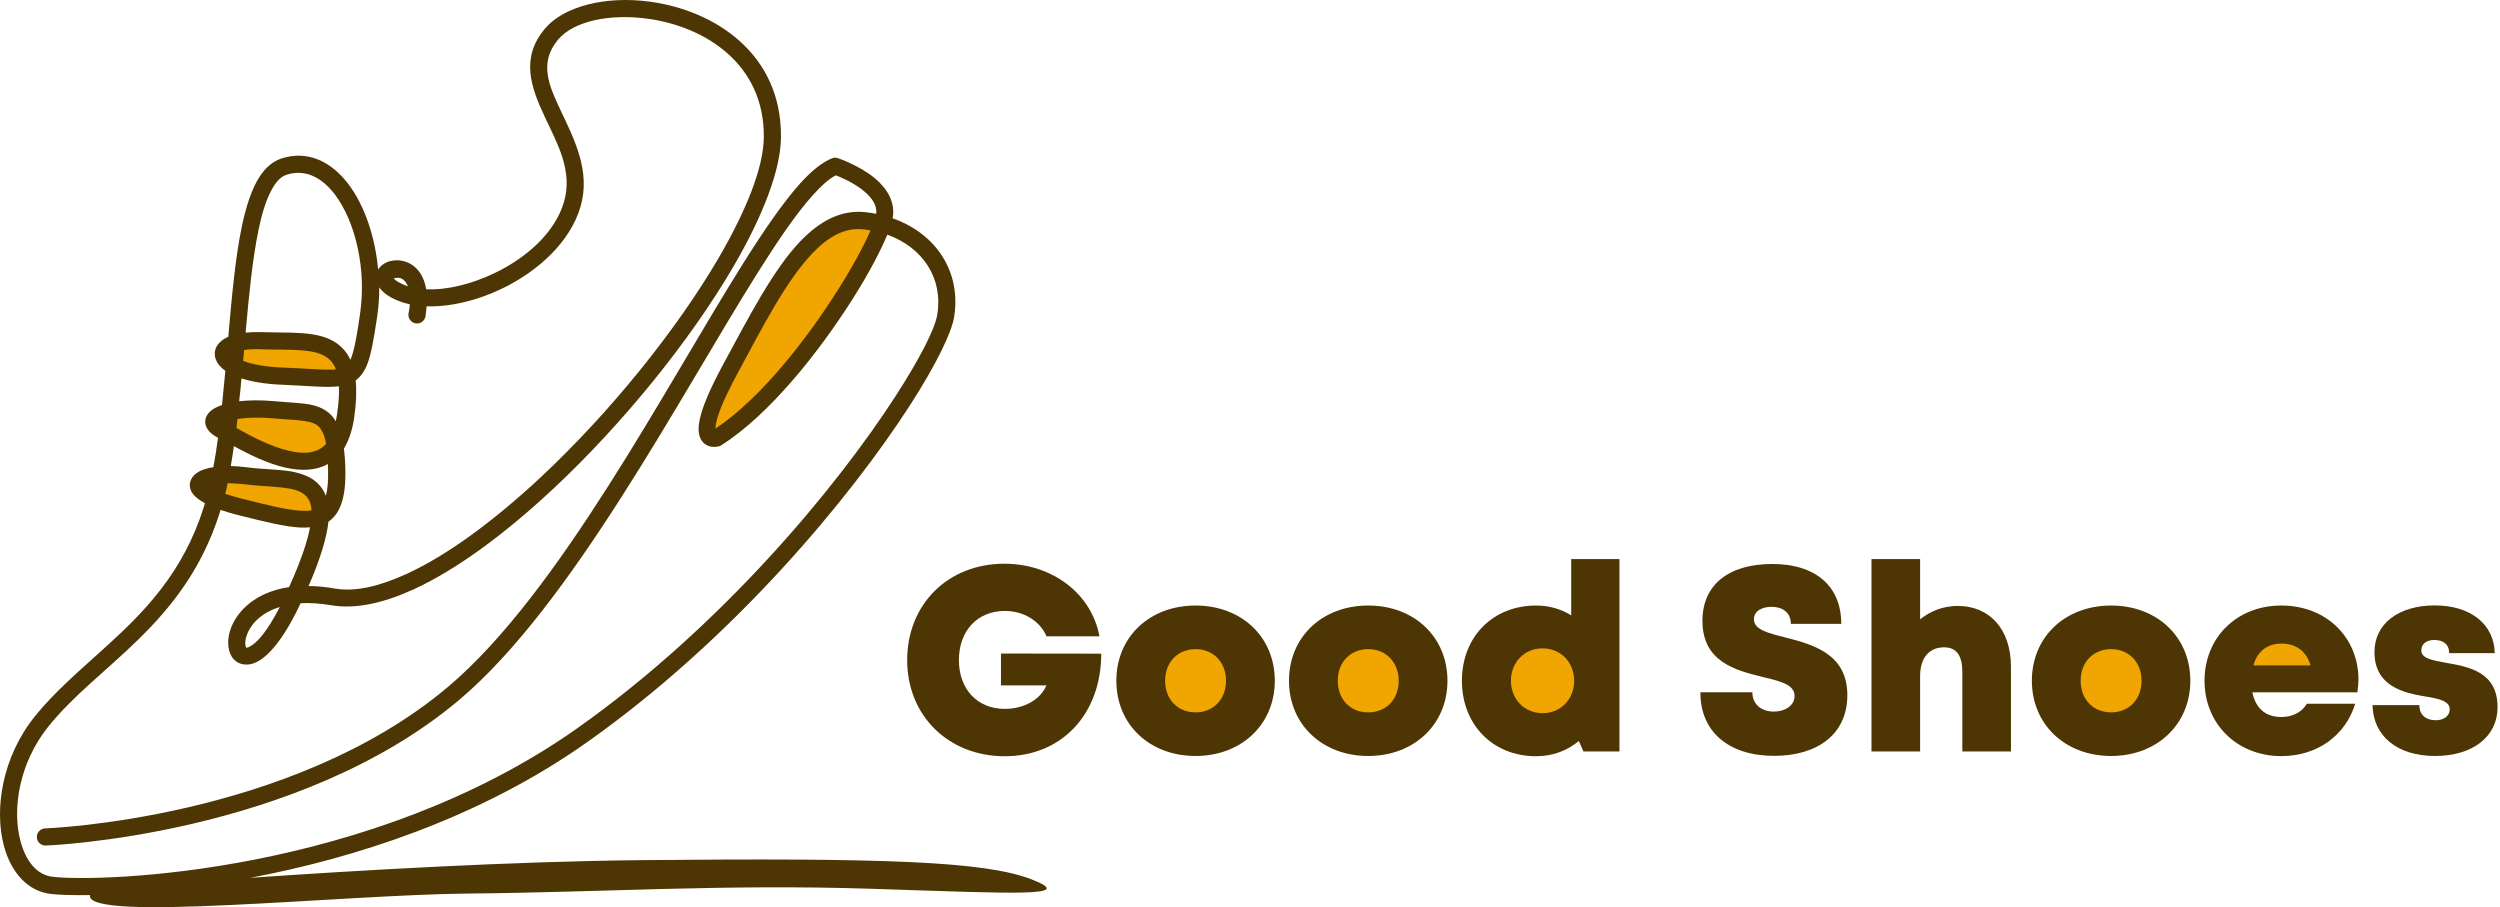 <svg width="237" height="86" viewBox="0 0 237 86" fill="none" xmlns="http://www.w3.org/2000/svg">
<path d="M80.5 28L83.5 21.5H79.5L76 23.5L71.5 30.5L67.5 37.5L67 41H69.5L74.5 36L80.5 28Z" fill="#F1A501"/>
<path d="M30 49L26 48.5L21 47.5L20 46L23 45L29 46L30 47.5V49Z" fill="#F1A501"/>
<path d="M31 44L27 43.25L22 41.75L21 39.5L24 38L30 39.5L31 41.75V44Z" fill="#F1A501"/>
<path d="M32.5 35.5L29 36L22.5 34.5L21 33.5L23 32.5H28L32 33.5L32.5 35.5Z" fill="#F1A501"/>
<path fill-rule="evenodd" clip-rule="evenodd" d="M23.736 83.216C34.171 82.494 48.422 81.663 60.887 81.54C83.848 81.32 93.341 81.65 97.757 83.351C102.173 85.051 96.509 84.709 82.6 84.256C68.692 83.803 57.034 84.598 44.373 84.709C32.372 84.819 7.98 87.461 8.531 84.855C6.818 84.88 5.546 84.831 4.8 84.745C2.647 84.488 1.056 82.739 0.371 80.195C-0.558 76.721 0.2 71.766 3.295 67.925C5.252 65.479 7.736 63.423 10.207 61.16C13.779 57.907 17.363 54.224 19.283 48.181C19.332 48.022 19.381 47.863 19.43 47.704C18.88 47.411 18.513 47.117 18.317 46.86C17.901 46.322 17.913 45.796 18.17 45.356C18.341 45.05 18.696 44.732 19.259 44.524C19.528 44.426 19.846 44.34 20.225 44.291C20.396 43.398 20.543 42.456 20.666 41.502C19.76 41.05 19.467 40.462 19.455 40.022C19.442 39.631 19.626 39.215 20.078 38.872C20.311 38.701 20.629 38.542 21.045 38.395C21.155 37.331 21.265 36.242 21.363 35.154C20.886 34.811 20.592 34.444 20.47 34.101C20.213 33.441 20.384 32.768 21.069 32.254C21.228 32.132 21.412 32.022 21.644 31.924C21.975 28.071 22.317 24.364 22.929 21.465C23.345 19.471 23.895 17.832 24.629 16.719C25.204 15.85 25.901 15.275 26.696 15.018C29.167 14.235 31.369 15.287 33.008 17.428C34.538 19.422 35.565 22.419 35.847 25.551C35.993 25.318 36.201 25.123 36.47 24.963C37.363 24.45 39.003 24.523 39.908 26.003C40.128 26.37 40.312 26.835 40.397 27.422C42.367 27.52 44.703 26.933 46.88 25.893C49.914 24.438 52.63 22.052 53.474 19.116C54.318 16.18 52.813 13.575 51.664 11.116C50.281 8.192 49.352 5.452 51.664 2.712C53.45 0.584 57.437 -0.407 61.584 0.155C67.713 0.975 74.123 5.049 74.037 13.037C74.001 16.144 72.312 20.486 69.536 25.257C65.462 32.242 59.052 40.181 52.361 46.42C47.871 50.603 43.26 54.029 39.149 55.9C36.275 57.209 33.632 57.76 31.418 57.38C30.317 57.197 29.351 57.136 28.495 57.185L28.421 57.344C26.831 60.72 25.363 62.261 24.348 62.751C23.834 63.008 23.394 63.044 23.014 62.971C22.574 62.885 22.207 62.628 21.962 62.237C21.583 61.625 21.473 60.586 21.926 59.46C22.537 57.919 24.213 56.133 27.406 55.656C28.495 53.233 29.131 51.399 29.388 49.992C29.07 50.016 28.727 50.029 28.36 50.004C26.917 49.919 25.02 49.441 22.623 48.842C21.975 48.683 21.412 48.512 20.91 48.34C20.874 48.45 20.849 48.548 20.812 48.658C19.124 53.968 16.237 57.564 13.13 60.61C10.133 63.546 6.94 65.931 4.543 68.928C1.827 72.341 1.118 76.708 1.949 79.766C2.439 81.577 3.454 82.947 4.995 83.118C9.57 83.656 35.113 82.886 54.709 69.05C68.471 59.325 79.359 46.139 84.924 37.514C87.237 33.93 88.631 31.178 88.851 29.832C89.426 26.358 87.457 23.447 84.117 22.248C83.493 23.765 82.356 25.93 80.863 28.291C77.695 33.306 72.961 39.313 68.374 42.212C68.325 42.248 68.263 42.273 68.202 42.297C68.202 42.297 67.468 42.53 66.893 42.138C66.649 41.979 66.404 41.71 66.294 41.245C66.196 40.878 66.184 40.328 66.404 39.472C66.661 38.444 67.285 36.903 68.545 34.566C71.016 30.003 73.303 25.563 75.86 22.884C77.744 20.915 79.787 19.85 82.099 20.119C82.429 20.156 82.747 20.205 83.065 20.266C83.163 19.398 82.588 18.7 81.927 18.138C80.986 17.343 79.775 16.829 79.236 16.621C78.564 16.963 77.829 17.636 77.022 18.541C75.505 20.229 73.793 22.737 71.897 25.746C64.386 37.673 54.208 57.331 43.565 66.323C28.201 79.302 4.335 80.158 4.335 80.158C3.882 80.17 3.515 79.828 3.491 79.375C3.479 78.922 3.821 78.555 4.274 78.531C4.274 78.531 27.541 77.724 42.489 65.099C53.034 56.194 63.065 36.695 70.502 24.89C72.447 21.795 74.233 19.214 75.787 17.465C76.924 16.193 77.964 15.361 78.882 15.006C79.053 14.933 79.249 14.933 79.432 14.994C79.432 14.994 81.45 15.667 82.943 16.902C84.081 17.856 84.888 19.141 84.631 20.645L84.619 20.694C88.766 22.15 91.163 25.808 90.442 30.101C90.197 31.545 88.766 34.542 86.282 38.395C80.643 47.142 69.609 60.512 55.639 70.372C45.364 77.638 33.498 81.369 23.736 83.216ZM26.525 57.539C25.363 59.803 24.397 60.94 23.638 61.319C23.565 61.356 23.491 61.381 23.418 61.393C23.394 61.393 23.369 61.417 23.357 61.405C23.296 61.356 23.284 61.27 23.271 61.173C23.21 60.806 23.308 60.341 23.54 59.864C23.993 58.934 24.959 58.017 26.525 57.539ZM40.446 29.037C42.648 29.11 45.217 28.511 47.59 27.361C51.04 25.698 54.073 22.921 55.04 19.569C56.006 16.217 54.453 13.232 53.132 10.431C52.031 8.107 51.076 5.942 52.899 3.764C54.416 1.966 57.841 1.293 61.364 1.77C66.759 2.492 72.484 6.003 72.41 13.024C72.374 15.924 70.734 19.973 68.129 24.45C64.117 31.312 57.817 39.117 51.26 45.245C46.917 49.295 42.465 52.622 38.489 54.432C35.969 55.582 33.657 56.133 31.712 55.79C30.819 55.631 30.012 55.558 29.253 55.558C30.415 52.879 30.978 50.909 31.137 49.454C32.201 48.732 32.813 47.264 32.739 44.499C32.727 43.753 32.678 43.093 32.605 42.518C33.045 41.796 33.388 40.854 33.571 39.631C33.779 38.199 33.816 37.013 33.718 36.059C34.171 35.728 34.525 35.251 34.807 34.554C35.186 33.6 35.443 32.132 35.773 29.893C35.895 29.025 35.957 28.132 35.957 27.239C36.25 27.679 36.801 28.132 37.743 28.511C38.097 28.658 38.464 28.768 38.856 28.854C38.831 29.11 38.795 29.404 38.733 29.698C38.648 30.138 38.941 30.566 39.382 30.652C39.822 30.737 40.25 30.444 40.336 30.003C40.373 29.661 40.422 29.343 40.446 29.037ZM21.571 45.808C22.072 45.808 22.635 45.845 23.235 45.918C24.421 46.077 25.669 46.09 26.782 46.224C27.687 46.334 28.495 46.493 29.008 47.019C29.314 47.337 29.498 47.778 29.534 48.377C29.229 48.438 28.874 48.438 28.47 48.414C27.1 48.328 25.302 47.863 23.027 47.301C22.378 47.142 21.816 46.97 21.351 46.811L21.424 46.53C21.449 46.408 21.485 46.273 21.51 46.151L21.571 45.808ZM22.17 42.297C23.528 43.031 25.375 43.973 27.149 44.352C28.58 44.658 29.963 44.622 31.088 43.986C31.1 44.157 31.1 44.34 31.1 44.536C31.125 45.564 31.064 46.383 30.892 47.007C30.721 46.542 30.464 46.175 30.171 45.869C29.559 45.245 28.69 44.903 27.675 44.707C26.403 44.475 24.886 44.499 23.442 44.304C22.892 44.23 22.366 44.194 21.877 44.181C21.987 43.57 22.085 42.946 22.17 42.297ZM19.858 46.053L19.846 46.102L19.809 46.077L19.822 46.065L19.858 46.053ZM22.513 39.716C23.406 39.582 24.556 39.545 25.84 39.655C27.1 39.778 28.115 39.79 28.935 39.924C29.547 40.022 30.012 40.169 30.342 40.585C30.611 40.927 30.794 41.404 30.917 42.077C30.745 42.273 30.55 42.42 30.354 42.542C29.547 43.019 28.544 42.995 27.504 42.762C25.644 42.359 23.712 41.294 22.415 40.573C22.439 40.291 22.476 40.01 22.513 39.716ZM67.823 40.634C67.823 40.609 67.823 40.597 67.823 40.573C67.872 39.728 68.41 38.187 69.939 35.361C72.325 30.933 74.527 26.627 77.01 24.022C78.49 22.468 80.056 21.538 81.879 21.746C82.099 21.771 82.319 21.808 82.527 21.844C81.927 23.251 80.851 25.245 79.457 27.447C76.496 32.144 72.129 37.771 67.823 40.634ZM22.892 35.875C23.846 36.181 25.143 36.413 26.758 36.475C28.849 36.56 30.33 36.707 31.418 36.67C31.675 36.658 31.908 36.646 32.128 36.621C32.164 37.38 32.103 38.297 31.932 39.398C31.908 39.582 31.871 39.765 31.834 39.937C31.749 39.802 31.675 39.68 31.577 39.557C31.1 38.97 30.489 38.628 29.706 38.42C28.776 38.187 27.541 38.175 25.962 38.028C24.727 37.918 23.602 37.93 22.672 38.04C22.758 37.331 22.831 36.609 22.892 35.875ZM23.137 33.184C23.21 33.172 23.284 33.16 23.369 33.147C23.736 33.111 24.152 33.086 24.629 33.111C26.146 33.16 27.577 33.111 28.8 33.233C29.828 33.331 30.697 33.539 31.296 34.138C31.528 34.371 31.712 34.664 31.846 35.019C31.7 35.031 31.553 35.043 31.382 35.043C30.33 35.068 28.874 34.921 26.831 34.848C25.167 34.786 23.907 34.542 23.051 34.212L23.124 33.429L23.137 33.184ZM23.284 31.533C23.602 27.936 23.944 24.523 24.507 21.795C24.813 20.315 25.192 19.055 25.693 18.101C26.097 17.318 26.562 16.755 27.186 16.56C28.984 15.997 30.525 16.853 31.724 18.407C33.73 21.037 34.733 25.575 34.146 29.649C33.901 31.386 33.694 32.621 33.437 33.502C33.363 33.734 33.29 33.942 33.217 34.114C33.008 33.661 32.764 33.294 32.458 33.001C31.773 32.291 30.843 31.899 29.742 31.716C28.323 31.471 26.562 31.545 24.678 31.484C24.164 31.471 23.699 31.496 23.284 31.533ZM37.315 26.395C37.449 26.358 37.743 26.297 37.938 26.358C38.232 26.456 38.489 26.701 38.66 27.116L38.672 27.141C38.562 27.104 38.44 27.068 38.342 27.019C37.938 26.847 37.633 26.688 37.437 26.505C37.376 26.468 37.351 26.431 37.315 26.395Z" fill="#4E3604"/>
<path d="M221 64.5C221 63.909 220.884 63.324 220.657 62.778C220.431 62.232 220.1 61.736 219.682 61.318C219.264 60.9 218.768 60.569 218.222 60.343C217.676 60.116 217.091 60 216.5 60C215.909 60 215.324 60.116 214.778 60.343C214.232 60.569 213.736 60.9 213.318 61.318C212.9 61.736 212.569 62.232 212.343 62.778C212.116 63.324 212 63.909 212 64.5L216.5 64.5H221Z" fill="#F1A501"/>
<circle cx="113.5" cy="64.5" r="4.5" fill="#F1A501"/>
<circle cx="129.5" cy="64.5" r="4.5" fill="#F1A501"/>
<circle cx="145.5" cy="64.5" r="4.5" fill="#F1A501"/>
<circle cx="200.5" cy="64.5" r="4.5" fill="#F1A501"/>
<path d="M94.893 61.954V64.976H99.199C98.649 66.309 97.083 67.202 95.26 67.202C92.63 67.202 90.905 65.318 90.905 62.578C90.905 59.801 92.655 57.918 95.26 57.918C97.034 57.918 98.588 58.859 99.211 60.327H104.227C103.493 56.291 99.762 53.44 95.211 53.44C89.866 53.44 86 57.294 86 62.578C86 67.863 89.927 71.692 95.248 71.692C100.692 71.692 104.398 67.655 104.398 61.967L94.893 61.954Z" fill="#4E3604"/>
<path d="M113.34 71.667C117.695 71.667 120.851 68.67 120.851 64.535C120.851 60.376 117.695 57.404 113.34 57.404C108.973 57.404 105.829 60.389 105.829 64.535C105.829 68.67 108.961 71.667 113.34 71.667ZM113.34 67.533C111.652 67.533 110.453 66.309 110.453 64.535C110.453 62.762 111.664 61.538 113.34 61.538C115.016 61.538 116.227 62.774 116.227 64.535C116.227 66.309 115.016 67.533 113.34 67.533Z" fill="#4E3604"/>
<path d="M129.708 71.667C134.063 71.667 137.219 68.67 137.219 64.535C137.219 60.376 134.063 57.404 129.708 57.404C125.341 57.404 122.197 60.389 122.197 64.535C122.197 68.67 125.341 71.667 129.708 71.667ZM129.708 67.533C128.02 67.533 126.821 66.309 126.821 64.535C126.821 62.762 128.032 61.538 129.708 61.538C131.384 61.538 132.595 62.774 132.595 64.535C132.607 66.309 131.396 67.533 129.708 67.533Z" fill="#4E3604"/>
<path d="M148.95 53V58.334C147.984 57.734 146.858 57.404 145.623 57.404C141.512 57.404 138.589 60.376 138.589 64.535C138.589 68.695 141.512 71.692 145.623 71.692C147.188 71.692 148.571 71.166 149.672 70.248L150.112 71.239H153.525V53H148.95ZM146.234 67.606C144.509 67.606 143.237 66.285 143.237 64.535C143.237 62.786 144.509 61.465 146.234 61.465C147.959 61.465 149.231 62.786 149.231 64.535C149.231 66.285 147.959 67.606 146.234 67.606Z" fill="#4E3604"/>
<path d="M168.18 71.655C172.205 71.655 175.128 69.686 175.128 65.893C175.128 61.942 171.789 61.086 169.232 60.425C167.593 60.009 166.272 59.691 166.272 58.7C166.272 57.893 167.091 57.526 167.948 57.526C168.951 57.526 169.77 58.04 169.77 59.141H174.553C174.553 55.606 172.168 53.465 168.009 53.465C163.898 53.465 161.391 55.422 161.391 58.847C161.391 62.786 164.596 63.557 167.116 64.181C168.779 64.584 170.125 64.89 170.125 65.979C170.125 66.921 169.171 67.459 168.168 67.459C167.079 67.459 166.125 66.86 166.125 65.624H161.195C161.183 69.404 163.923 71.655 168.18 71.655Z" fill="#4E3604"/>
<path d="M185.587 57.441C184.254 57.441 183.006 57.918 182.027 58.713V53H177.416V71.239H182.027V64.083C182.027 62.358 182.896 61.367 184.291 61.367C185.489 61.367 186.028 62.15 186.028 63.704V71.239H190.639V63.166C190.627 59.691 188.658 57.441 185.587 57.441Z" fill="#4E3604"/>
<path d="M200.132 71.667C204.487 71.667 207.643 68.67 207.643 64.535C207.643 60.376 204.487 57.404 200.132 57.404C195.765 57.404 192.621 60.389 192.621 64.535C192.621 68.67 195.765 71.667 200.132 71.667ZM200.132 67.533C198.444 67.533 197.245 66.309 197.245 64.535C197.245 62.762 198.456 61.538 200.132 61.538C201.82 61.538 203.019 62.774 203.019 64.535C203.019 66.309 201.82 67.533 200.132 67.533Z" fill="#4E3604"/>
<path d="M223.582 64.413C223.582 60.486 220.597 57.404 216.267 57.404C212.059 57.404 208.989 60.425 208.989 64.535C208.989 68.633 212.083 71.68 216.267 71.68C219.631 71.68 222.335 69.771 223.276 66.713H218.689C218.249 67.496 217.344 67.973 216.267 67.973C214.811 67.973 213.833 67.178 213.527 65.636H223.472C223.546 65.221 223.582 64.817 223.582 64.413ZM216.279 61.013C217.674 61.013 218.64 61.734 219.044 63.08H213.625C213.992 61.746 214.934 61.013 216.279 61.013Z" fill="#4E3604"/>
<path d="M230.849 71.667C234.408 71.667 236.769 69.832 236.769 67.043C236.769 63.642 233.956 63.202 231.839 62.823C230.567 62.59 229.54 62.419 229.54 61.661C229.54 61.037 230.041 60.67 230.775 60.67C231.607 60.67 232.182 61.074 232.182 61.918H236.5C236.451 59.202 234.237 57.392 230.824 57.392C227.387 57.392 225.099 59.129 225.099 61.808C225.099 65.061 227.852 65.685 229.931 66.028C231.216 66.236 232.231 66.456 232.231 67.239C232.231 67.936 231.595 68.279 230.91 68.279C230.029 68.279 229.356 67.826 229.356 66.847H224.916C224.977 69.747 227.203 71.667 230.849 71.667Z" fill="#4E3604"/>
</svg>
